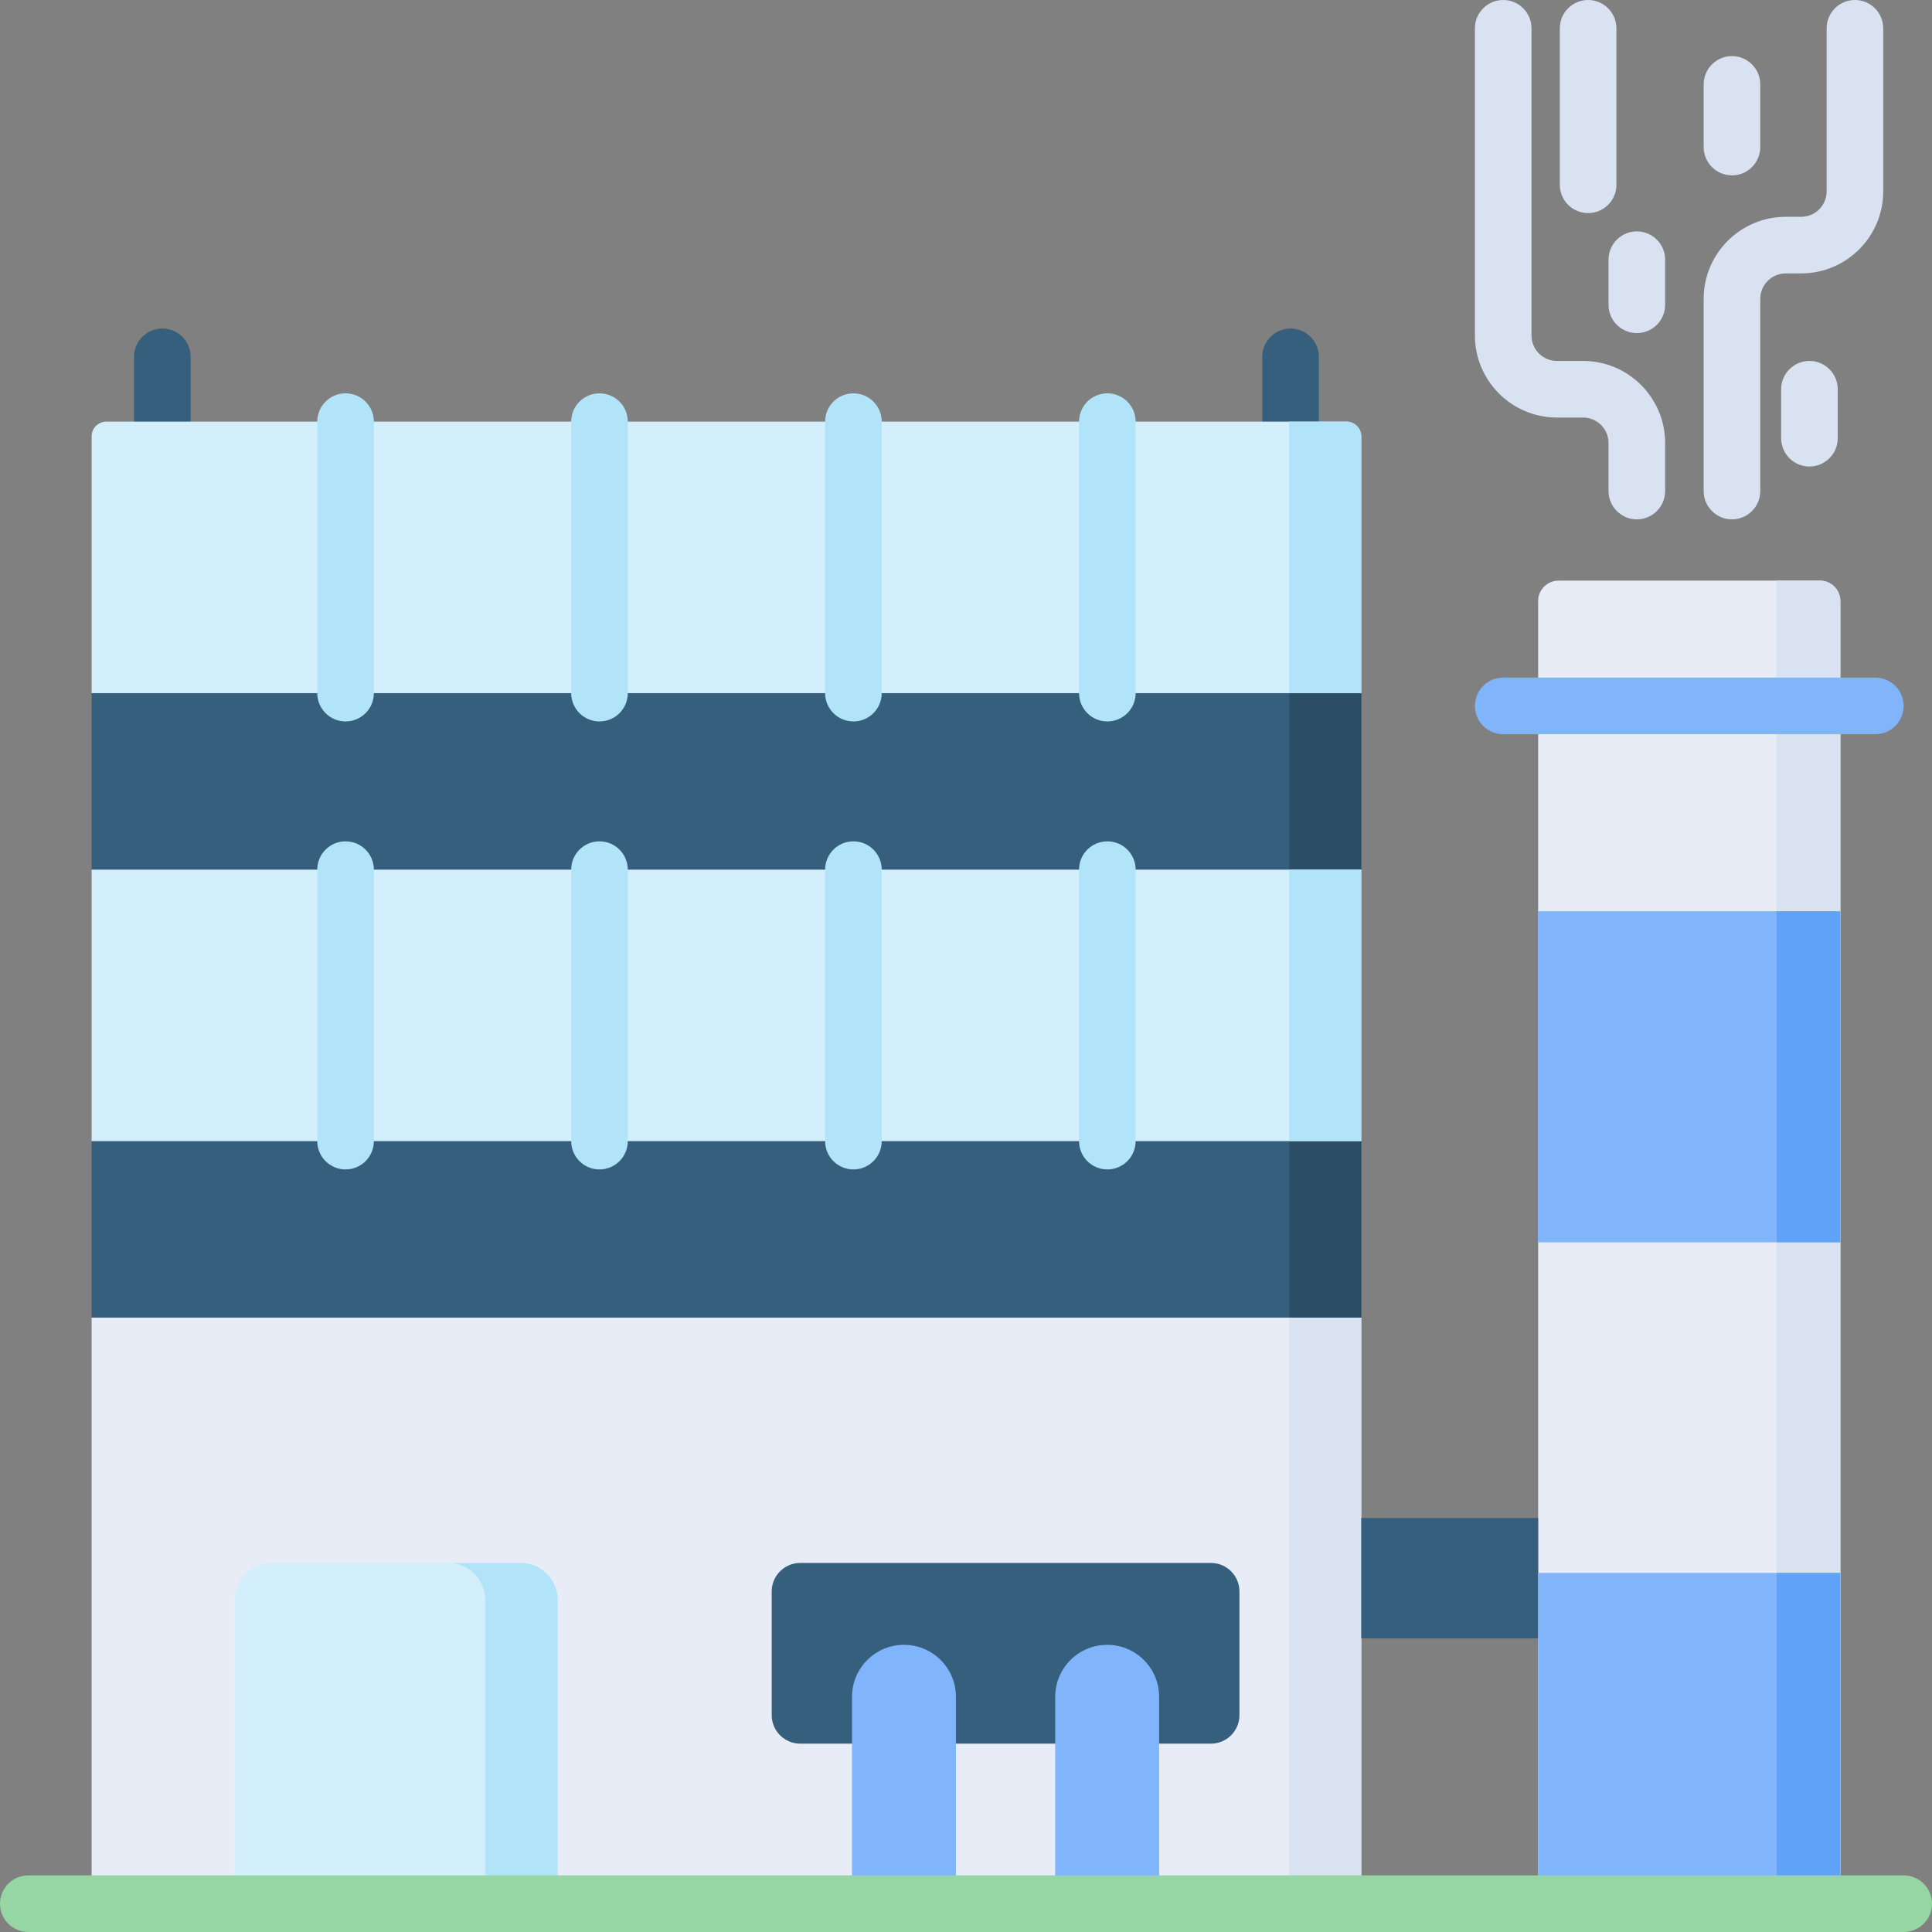 <svg id="Capa_1" enable-background="new 0 0 512 512" height="512" viewBox="0 0 512 512" width="512" xmlns="http://www.w3.org/2000/svg"><rect x="0" y="0" width="512" height="512" fill="#808080" stroke="none"/><g><g><g><path d="m342.014 139.237c-4.143 0-7.5-3.357-7.5-7.5v-37.169c0-4.143 3.357-7.5 7.5-7.5s7.5 3.357 7.5 7.5v37.169c0 4.143-3.358 7.5-7.5 7.5z" fill="#365e7d"/></g><g><path d="m43.021 139.237c-4.143 0-7.5-3.357-7.5-7.5v-37.169c0-4.143 3.357-7.5 7.5-7.5s7.5 3.357 7.5 7.5v37.169c0 4.143-3.357 7.5-7.5 7.5z" fill="#365e7d"/></g></g><path d="m360.751 183.687-19.091-20h-298.639l-18.737 20v46.776l18.737 20h298.992l18.738-20z" fill="#365e7d"/><path d="m341.66 163.687v86.776l19.091-20v-46.776z" fill="#2b4d66"/><path d="m360.751 302.412-19.091-20h-298.639l-18.737 20v46.776l18.737 20h298.639l19.091-20z" fill="#365e7d"/><path d="m341.66 282.412v86.776l19.091-20v-46.776z" fill="#2b4d66"/><path d="m24.284 349.188h336.467v155.312h-336.467z" fill="#e7ecf6"/><path d="m341.66 349.188h19.091v155.312h-19.091z" fill="#d8e2f1"/><path d="m24.284 230.463h336.467v71.949h-336.467z" fill="#d3effb"/><path d="m341.66 230.463h19.091v71.949h-19.091z" fill="#b1e4f9"/><path d="m360.751 183.687h-336.467v-68.047c0-2.155 1.747-3.902 3.902-3.902h328.664c2.155 0 3.902 1.747 3.902 3.902v68.047z" fill="#d3effb"/><path d="m341.66 111.738v71.95h19.091v-68.048c0-2.155-1.747-3.902-3.902-3.902z" fill="#b1e4f9"/><path d="m487.715 504.5h-80.091v-345.218c0-2.986 2.421-5.407 5.407-5.407h69.278c2.986 0 5.407 2.421 5.407 5.407v345.218z" fill="#e7ecf6"/><path d="m470.824 153.876v350.624h16.891v-345.218c0-2.986-2.421-5.407-5.407-5.407h-11.484z" fill="#d8e2f1"/><path d="m147.775 504.5h-85.568v-80.511c0-5.407 4.383-9.79 9.79-9.79h65.987c5.407 0 9.79 4.383 9.79 9.79v80.511z" fill="#d3effb"/><path d="m137.985 414.199h-19.186c5.407 0 9.79 4.383 9.79 9.791v80.51h19.186v-80.51c0-5.408-4.383-9.791-9.79-9.791z" fill="#b1e4f9"/><path d="m320.901 462.089h-108.825c-4.178 0-7.566-3.387-7.566-7.566v-32.759c0-4.178 3.387-7.566 7.566-7.566h108.825c4.178 0 7.566 3.387 7.566 7.566v32.759c-.001 4.179-3.388 7.566-7.566 7.566z" fill="#365e7d"/><g fill="#80b4fb"><path d="m253.334 504.5h-27.542v-54.832c0-7.605 6.165-13.771 13.771-13.771 7.605 0 13.771 6.165 13.771 13.771z"/><path d="m307.184 504.5h-27.542v-54.832c0-7.605 6.165-13.771 13.771-13.771 7.605 0 13.771 6.165 13.771 13.771z"/></g><g><g><path d="m91.577 309.912c-4.143 0-7.5-3.357-7.5-7.5v-71.949c0-4.143 3.357-7.5 7.5-7.5s7.5 3.357 7.5 7.5v71.949c0 4.143-3.357 7.5-7.5 7.5z" fill="#b1e4f9"/></g><g><path d="m158.87 309.912c-4.143 0-7.5-3.357-7.5-7.5v-71.949c0-4.143 3.357-7.5 7.5-7.5s7.5 3.357 7.5 7.5v71.949c0 4.143-3.357 7.5-7.5 7.5z" fill="#b1e4f9"/></g><g><path d="m226.164 309.912c-4.143 0-7.5-3.357-7.5-7.5v-71.949c0-4.143 3.357-7.5 7.5-7.5s7.5 3.357 7.5 7.5v71.949c0 4.143-3.357 7.5-7.5 7.5z" fill="#b1e4f9"/></g><g><path d="m293.458 309.912c-4.143 0-7.5-3.357-7.5-7.5v-71.949c0-4.143 3.357-7.5 7.5-7.5s7.5 3.357 7.5 7.5v71.949c0 4.143-3.357 7.5-7.5 7.5z" fill="#b1e4f9"/></g></g><g><g><path d="m91.577 191.188c-4.143 0-7.5-3.357-7.5-7.5v-71.95c0-4.143 3.357-7.5 7.5-7.5s7.5 3.357 7.5 7.5v71.95c0 4.142-3.357 7.5-7.5 7.5z" fill="#b1e4f9"/></g><g><path d="m158.87 191.188c-4.143 0-7.5-3.357-7.5-7.5v-71.95c0-4.143 3.357-7.5 7.5-7.5s7.5 3.357 7.5 7.5v71.95c0 4.142-3.357 7.5-7.5 7.5z" fill="#b1e4f9"/></g><g><path d="m226.164 191.188c-4.143 0-7.5-3.357-7.5-7.5v-71.95c0-4.143 3.357-7.5 7.5-7.5s7.5 3.357 7.5 7.5v71.95c0 4.142-3.357 7.5-7.5 7.5z" fill="#b1e4f9"/></g><g><path d="m293.458 191.188c-4.143 0-7.5-3.357-7.5-7.5v-71.95c0-4.143 3.357-7.5 7.5-7.5s7.5 3.357 7.5 7.5v71.95c0 4.142-3.357 7.5-7.5 7.5z" fill="#b1e4f9"/></g></g><g><path d="m496.975 194.575h-98.609c-4.143 0-7.5-3.357-7.5-7.5s3.357-7.5 7.5-7.5h98.609c4.143 0 7.5 3.357 7.5 7.5s-3.358 7.5-7.5 7.5z" fill="#80b4fb"/></g><path d="m360.751 402.294h46.873v31.904h-46.873z" fill="#365e7d"/><path d="m407.624 241.532h80.058v87.656h-80.058z" fill="#80b4fb"/><path d="m407.624 241.532h80.058v87.656h-80.058z" fill="#80b4fb"/><path d="m470.824 241.532h16.858v87.656h-16.858z" fill="#61a2f9"/><path d="m407.624 416.844h80.058v87.656h-80.058z" fill="#80b4fb"/><path d="m470.824 416.844h16.858v87.656h-16.858z" fill="#61a2f9"/><g><path d="m433.778 137.634c-4.143 0-7.5-3.357-7.5-7.5v-12.739c0-3.717-3.024-6.741-6.741-6.741h-6.931c-11.988 0-21.741-9.754-21.741-21.742v-81.412c0-4.143 3.357-7.5 7.5-7.5s7.5 3.357 7.5 7.5v81.411c0 3.718 3.024 6.742 6.741 6.742h6.931c11.988 0 21.741 9.753 21.741 21.741v12.739c0 4.143-3.357 7.501-7.5 7.501z" fill="#d8e2f1"/></g><g><path d="m458.988 137.634c-4.143 0-7.5-3.357-7.5-7.5v-50.935c0-11.988 9.753-21.741 21.741-21.741h4.104c3.718 0 6.742-3.024 6.742-6.742v-43.216c0-4.143 3.357-7.5 7.5-7.5s7.5 3.357 7.5 7.5v43.216c0 11.988-9.754 21.742-21.742 21.742h-4.104c-3.717 0-6.741 3.024-6.741 6.741v50.935c0 4.142-3.357 7.5-7.5 7.5z" fill="#d8e2f1"/></g><g><path d="m420.866 56.471c-4.143 0-7.5-3.357-7.5-7.5v-41.471c0-4.143 3.357-7.5 7.5-7.5s7.5 3.357 7.5 7.5v41.471c0 4.142-3.357 7.5-7.5 7.5z" fill="#d8e2f1"/></g><g><path d="m458.988 46.471c-4.143 0-7.5-3.357-7.5-7.5v-16.602c0-4.143 3.357-7.5 7.5-7.5s7.5 3.357 7.5 7.5v16.602c0 4.142-3.357 7.5-7.5 7.5z" fill="#d8e2f1"/></g><g><path d="m433.778 88.271c-4.143 0-7.5-3.357-7.5-7.5v-11.955c0-4.143 3.357-7.5 7.5-7.5s7.5 3.357 7.5 7.5v11.955c0 4.143-3.357 7.5-7.5 7.5z" fill="#d8e2f1"/></g><g><path d="m479.519 123.633c-4.143 0-7.5-3.357-7.5-7.5v-12.979c0-4.143 3.357-7.5 7.5-7.5s7.5 3.357 7.5 7.5v12.979c0 4.142-3.358 7.5-7.5 7.5z" fill="#d8e2f1"/></g><g><path d="m504.5 512h-497c-4.143 0-7.5-3.357-7.5-7.5s3.357-7.5 7.5-7.5h497c4.143 0 7.5 3.357 7.5 7.5s-3.357 7.5-7.5 7.5z" fill="#95d6a4"/></g></g></svg>